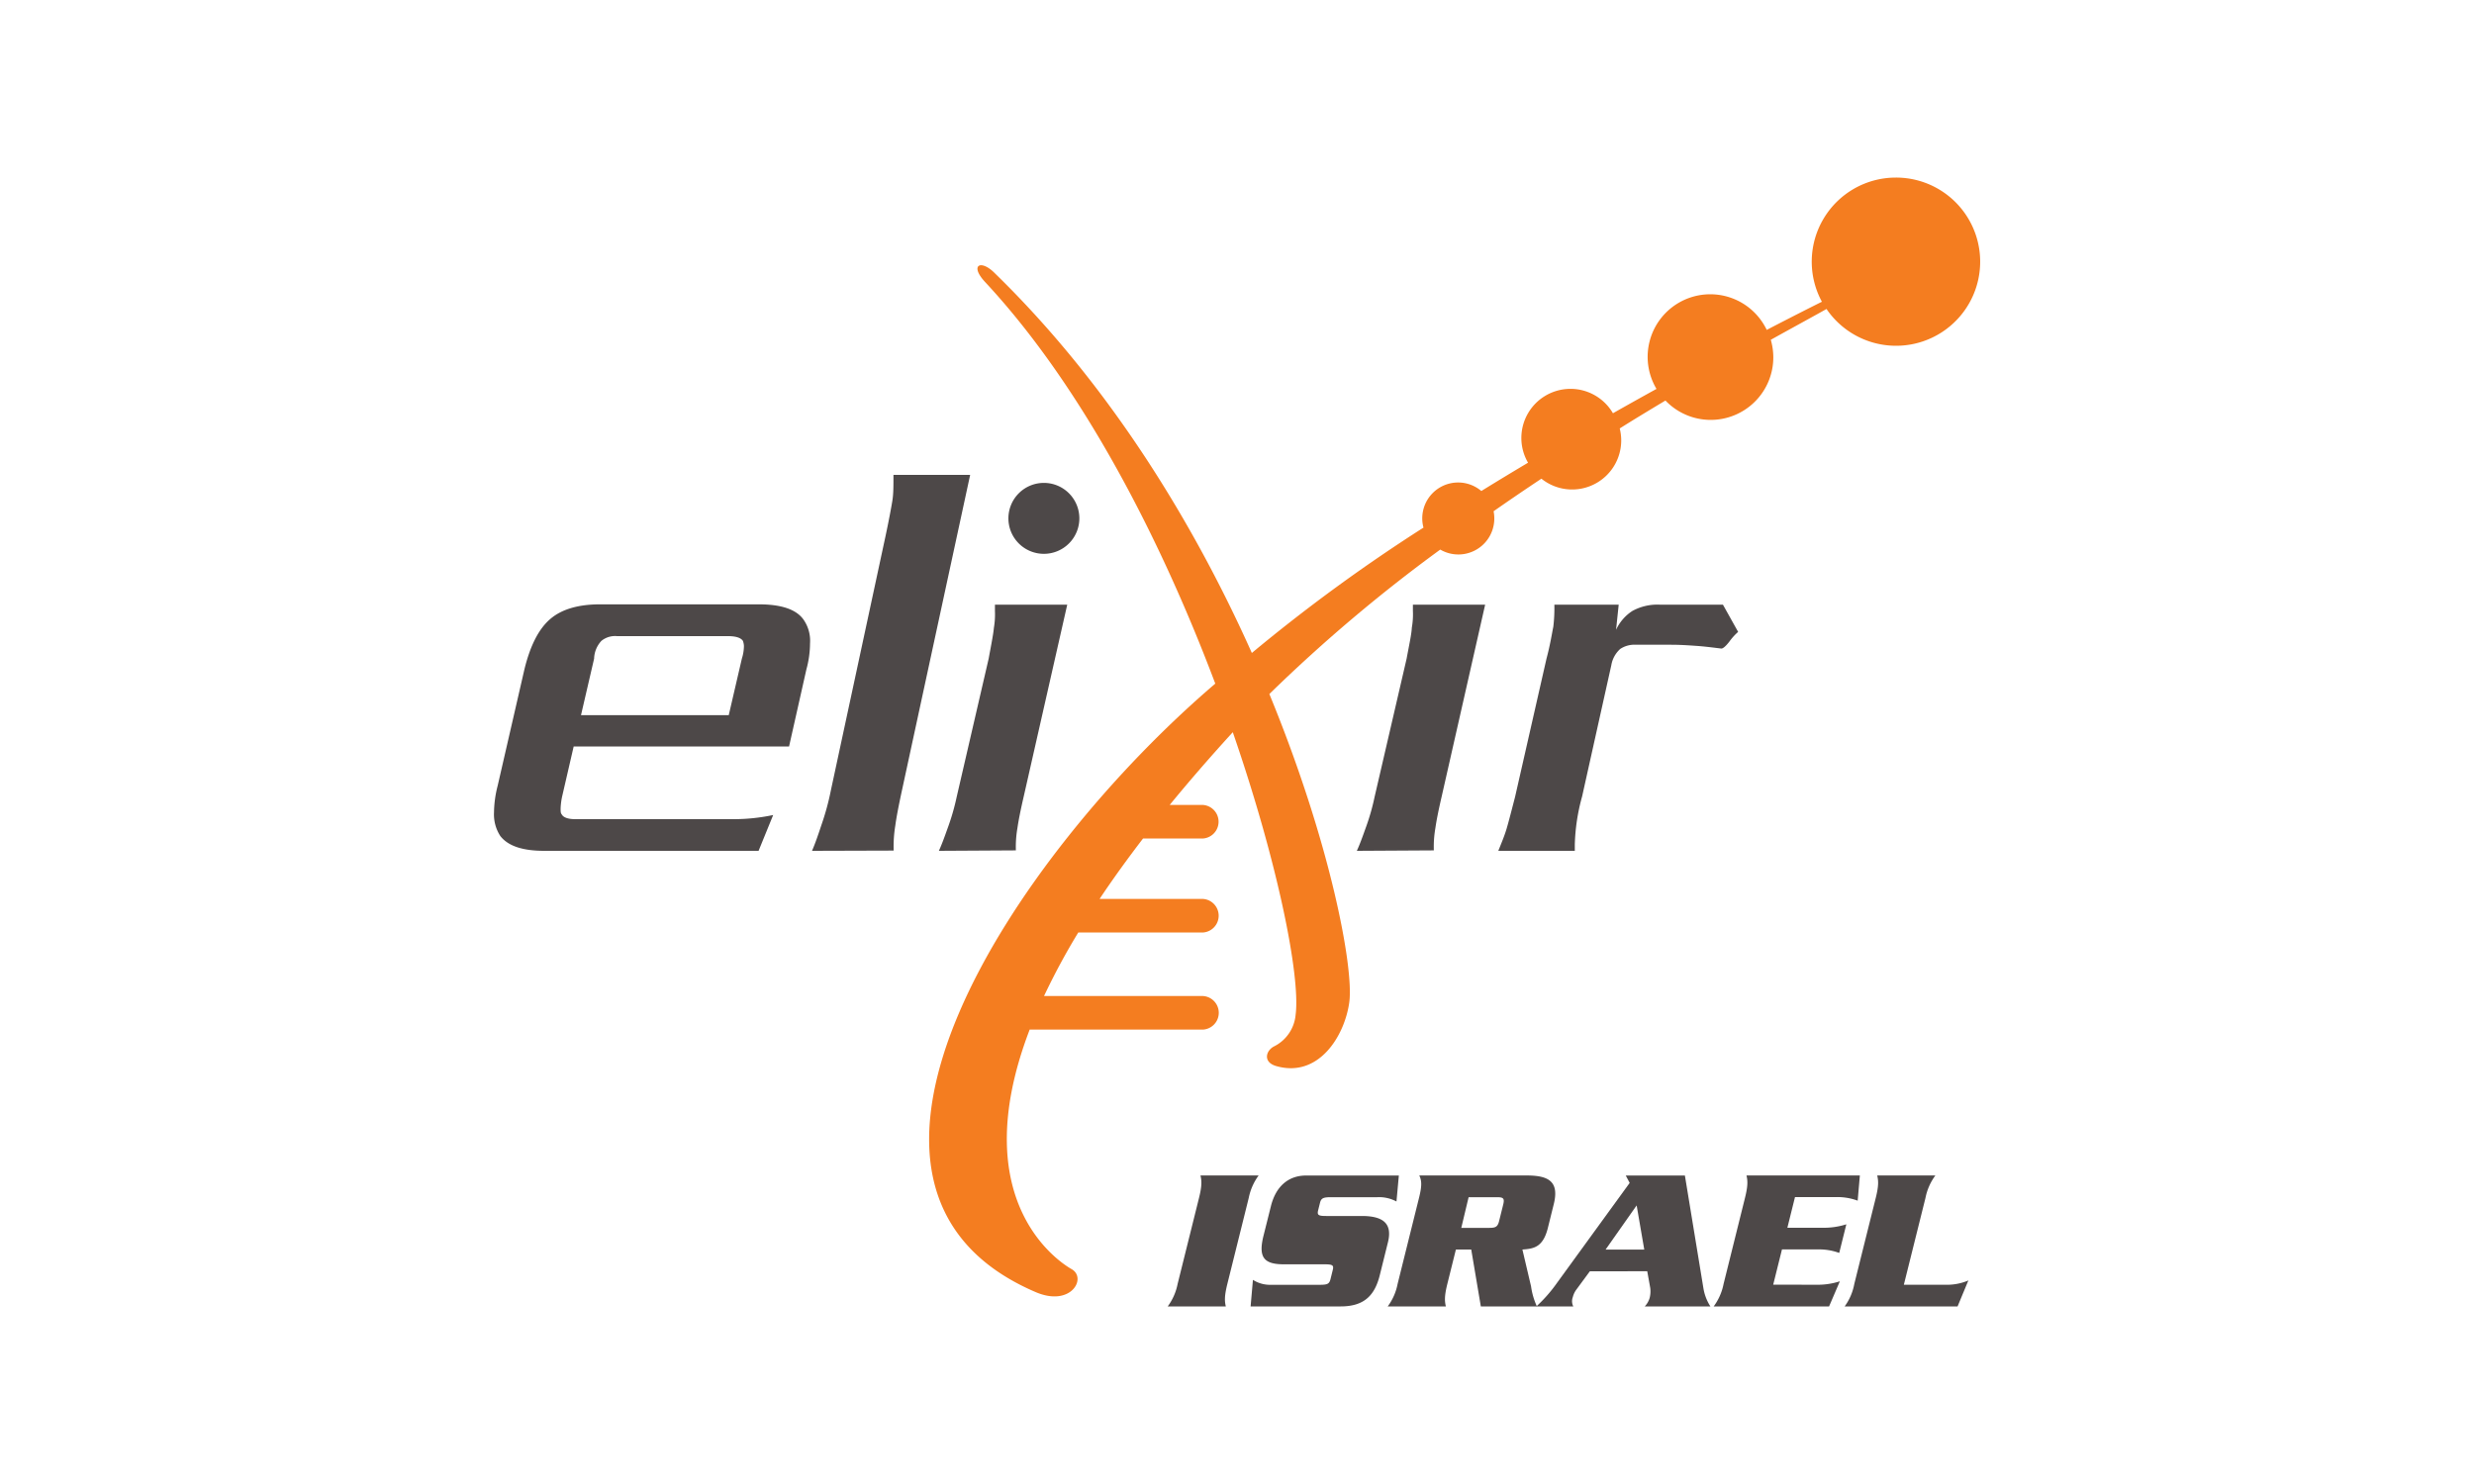 <svg xmlns="http://www.w3.org/2000/svg" width="500" height="300" viewBox="0 100 500 300"><defs><style>.cls-1{fill:#4d4848;}.cls-2{fill:#f47d20;}</style></defs><g id="Nodes"><path class="cls-1" d="M189.75,272c.63-1.38,1.16-2.86,1.8-4.66a46.2,46.2,0,0,0,1.8-6.25l6.46-27.94c.53-2.86.95-5,1.06-6.25a16.19,16.19,0,0,0,.21-3.39v-1.27h14.61L206.9,261c-.64,2.76-1.06,4.87-1.27,6.36a22.21,22.21,0,0,0-.32,4.55Z"/><path class="cls-2" d="M383.15,135.9A17,17,0,0,0,368.21,161c-1.69.84-5.63,2.82-11.15,5.69a12.65,12.65,0,1,0-22.28,11.93c-2.83,1.56-5.78,3.21-8.8,4.92a9.93,9.93,0,0,0-17.16,10q-4.69,2.79-9.44,5.72a7.25,7.25,0,0,0-11.94,5.54,7.08,7.08,0,0,0,.25,1.86A342.1,342.1,0,0,0,253,232c-11.48-25.68-28.42-53.87-52-76.82l-.06-.06c-2.76-2.72-5-1.52-1.88,1.86l.12.13c20,21.53,35.72,52.68,46.43,81.09-40.62,34.69-85.41,101.91-36.32,123,7.15,3.08,10.4-2.8,7.33-4.61-.56-.33-22.42-12.15-8.52-48.45h35a3.4,3.4,0,0,0,0-6.79H211a139,139,0,0,1,6.92-12.84h25.16a3.4,3.4,0,0,0,0-6.79H222.23q3.89-5.83,8.78-12.21h12.05a3.4,3.4,0,0,0,0-6.79H236.4c3.8-4.64,8-9.49,12.63-14.57l.12-.13c9.23,26.72,13.68,49.5,12.7,57.09a7.93,7.93,0,0,1-4.27,6.38c-1.72.81-2.42,3.18.27,4,8.6,2.53,13.89-6,14.84-12.85s-3.74-32.19-16.15-62.34a316.22,316.22,0,0,1,34.54-29.2A7.26,7.26,0,0,0,302,204.77a7.35,7.35,0,0,0-.14-1.42c3.24-2.26,6.47-4.46,9.66-6.58a9.92,9.92,0,0,0,15.83-10.16c3.18-2,6.27-3.86,9.24-5.64a12.65,12.65,0,0,0,21.8-8.73,13,13,0,0,0-.51-3.55c5.4-3,9.34-5.13,11.26-6.23a17,17,0,1,0,14-26.56Z"/><path class="cls-1" d="M153.31,272H110c-4.34,0-7.3-.95-8.89-3a8,8,0,0,1-1.27-4.76,22.47,22.47,0,0,1,.74-5.4l5.4-23.5c1.16-4.76,2.86-8.15,5.19-10.17s5.72-3,10.16-3h32c4.55,0,7.52,1,9,3a7.47,7.47,0,0,1,1.38,4.88,20.37,20.37,0,0,1-.74,5.29l-3.5,15.57H115.94L113.61,261a13.87,13.87,0,0,0-.31,2.44c0,.53,0,.95.21,1.16.31.64,1.27,1,2.75,1H148a38.76,38.76,0,0,0,8.26-.84Zm-3.38-38.85a8.71,8.71,0,0,0,.42-2.54,3.32,3.32,0,0,0-.21-1.06c-.43-.64-1.48-.95-3-.95H124.73a4.38,4.38,0,0,0-3.18.95,5.5,5.5,0,0,0-1.48,3.6l-2.65,11.43h29.86Z"/><path class="cls-1" d="M164.11,272c.67-1.54,1.23-3.2,1.9-5.22a52,52,0,0,0,1.91-7L179,208.22c.68-3.21,1.12-5.58,1.35-7s.22-3.08.22-5.22h15.5L182.3,259.72c-.67,3.09-1.13,5.47-1.35,7.13a26.34,26.34,0,0,0-.34,5.1Z"/><path class="cls-1" d="M342.72,230.56c-1.59-.11-3.17-.22-5-.22h-7.1a5.17,5.17,0,0,0-3.17.85,5.67,5.67,0,0,0-1.8,3.28L319.75,261a40.17,40.17,0,0,0-1.48,9.74V272H302.81c.64-1.59,1.27-3.08,1.7-4.55s.95-3.5,1.69-6.36l6.35-27.94c.74-2.76,1.06-4.87,1.38-6.46a31.58,31.58,0,0,0,.21-4.45h13l-.53,5.08a9.05,9.05,0,0,1,3.29-3.81,10.51,10.51,0,0,1,5.6-1.27h12.71l3.07,5.5a11.82,11.82,0,0,0-1.8,2c-.74.95-1.27,1.37-1.59,1.37C346,230.88,344.31,230.66,342.72,230.56Z"/><path class="cls-1" d="M274.22,272c.63-1.38,1.16-2.86,1.8-4.66a44.89,44.89,0,0,0,1.79-6.25l6.47-27.94c.53-2.86,1-5,1.05-6.25a15.47,15.47,0,0,0,.22-3.39v-1.27h14.6L291.37,261c-.64,2.76-1.06,4.87-1.27,6.36a22.21,22.21,0,0,0-.32,4.55Z"/><path class="cls-1" d="M218.14,204.79a7.17,7.17,0,1,1-7.17-7.17A7.17,7.17,0,0,1,218.14,204.79Z"/><path class="cls-1" d="M236,364.1a11.3,11.3,0,0,0,2-4.55l4.32-17.37c.63-2.52.54-3.51.3-4.55h11.75a11.44,11.44,0,0,0-2,4.55l-4.32,17.37c-.63,2.53-.55,3.52-.31,4.55Z"/><path class="cls-1" d="M282.23,342.89a7.42,7.42,0,0,0-3.88-.87H269c-1.57,0-2,.2-2.23,1.16l-.37,1.48c-.25,1,.08,1.16,1.66,1.16h7.15c4.3,0,6.25,1.49,5.29,5.34l-1.6,6.45c-1,4.18-3.11,6.49-7.95,6.49h-18.2l.47-5.37a6.45,6.45,0,0,0,3.73,1h9.76c1.57,0,1.94-.17,2.19-1.16l.45-1.82c.24-.95,0-1.16-1.61-1.16h-8.23c-4,0-5.26-1.32-4.16-5.75l1.48-5.91c1-4.14,3.59-6.29,7.14-6.29h18.74Z"/><path class="cls-1" d="M294.24,352.6l-1.73,6.95c-.63,2.53-.54,3.52-.3,4.55H280.46a11.16,11.16,0,0,0,2-4.55l4.32-17.37c.63-2.52.55-3.51.06-4.55h21.76c4.63,0,6.51,1.41,5.41,5.83l-1.21,4.88c-1,3.89-2.93,4.1-5.12,4.26l1.75,7.45a14.48,14.48,0,0,0,1.18,4.05H299.28l-1.94-11.5Zm1.09-4.38H301c1.28,0,1.71-.21,2-1.49l.8-3.22c.32-1.29,0-1.49-1.29-1.49h-5.7Z"/><path class="cls-1" d="M321.31,357l-2.68,3.64a4.31,4.31,0,0,0-.76,1.57,2.34,2.34,0,0,0,.1,1.9h-7.48a29.23,29.23,0,0,0,4.21-4.8l14.66-20.18-.79-1.49h11.95l3.75,22.83a9.69,9.69,0,0,0,1.41,3.64H332.4a4.22,4.22,0,0,0,1-1.73,5.42,5.42,0,0,0,.12-2l-.61-3.39Zm11-4.39-1.54-8.93-6.28,8.93Z"/><path class="cls-1" d="M367.12,359.72a14.57,14.57,0,0,0,4.72-.7l-2.18,5.08H346.34a11.3,11.3,0,0,0,2-4.55l4.32-17.37c.63-2.52.55-3.51.31-4.55h22.91l-.44,5.09A11.88,11.88,0,0,0,371,342h-8.23l-1.54,6.2h7.2a15,15,0,0,0,4.72-.7l-1.44,5.79a11.72,11.72,0,0,0-4.37-.71h-7.2l-1.77,7.12Z"/><path class="cls-1" d="M393.25,359.72a10.94,10.94,0,0,0,4.56-.87l-2.18,5.25H372.81a11.18,11.18,0,0,0,1.95-4.55l4.33-17.37c.63-2.52.54-3.51.3-4.55h11.75a11.29,11.29,0,0,0-2,4.55l-4.37,17.54Z"/></g></svg>